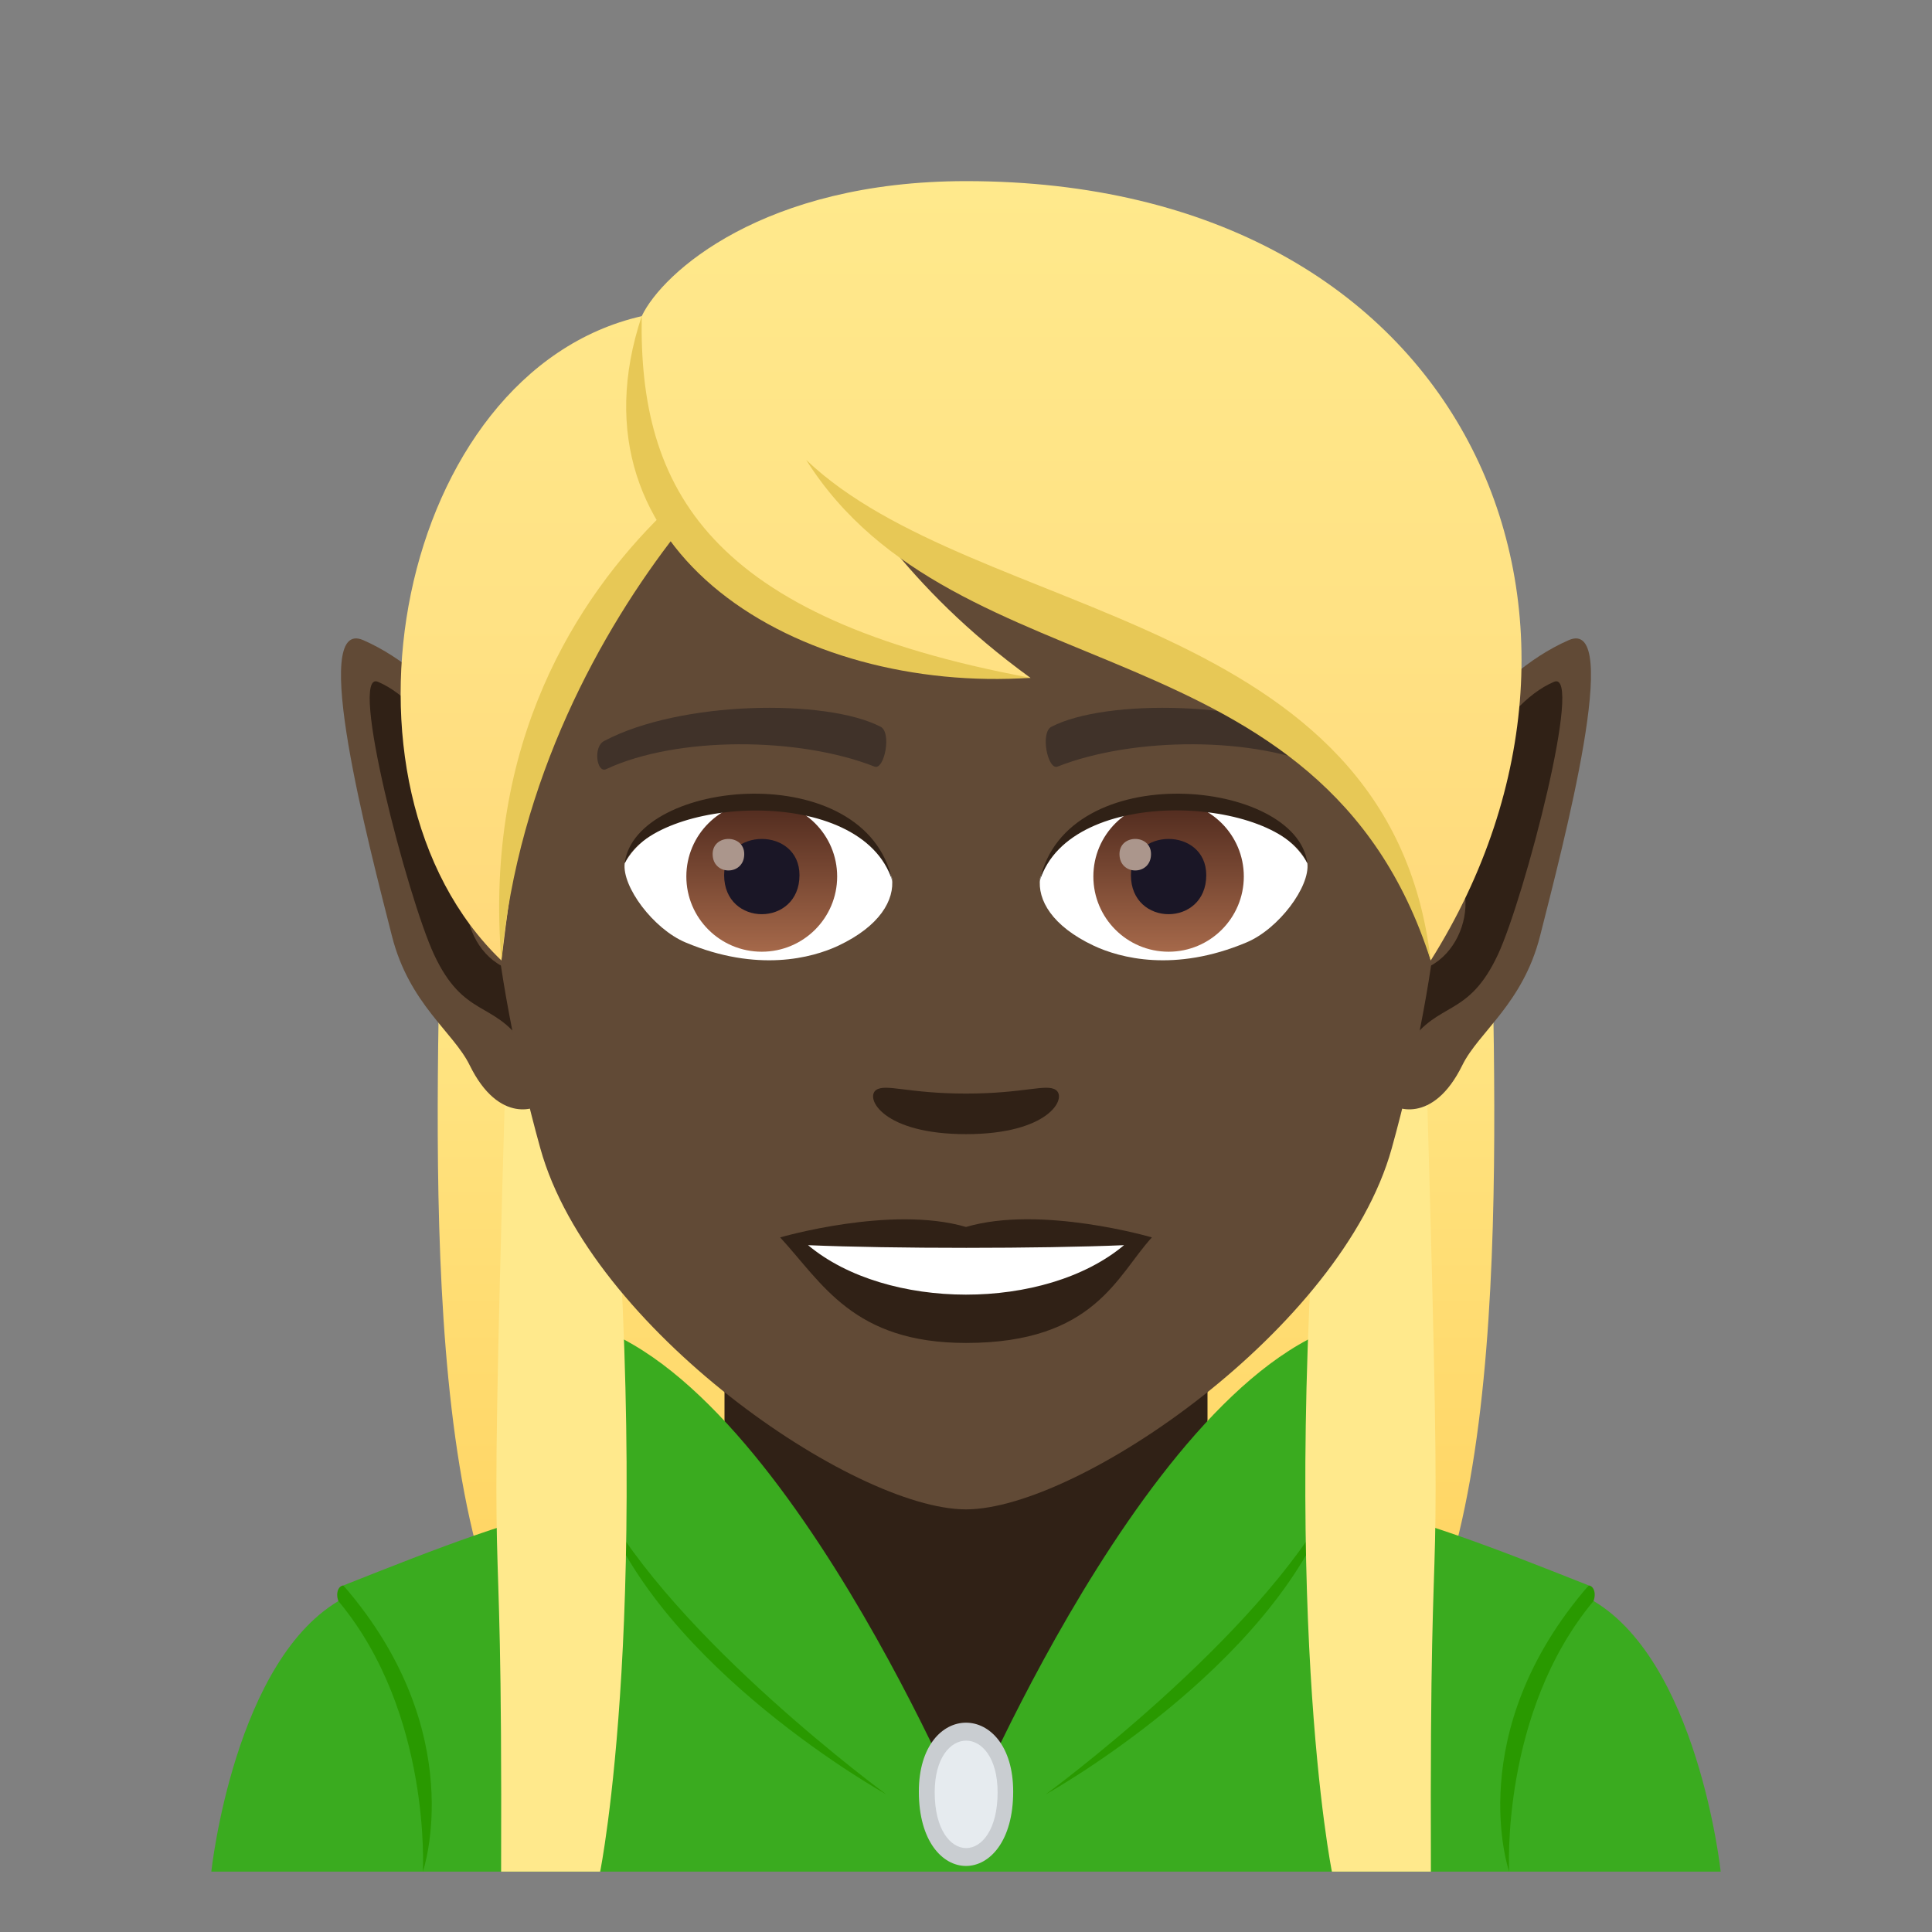 <?xml version="1.0" encoding="utf-8"?>
<!-- Generator: Adobe Illustrator 15.0.0, SVG Export Plug-In . SVG Version: 6.00 Build 0)  -->
<!DOCTYPE svg PUBLIC "-//W3C//DTD SVG 1.1//EN" "http://www.w3.org/Graphics/SVG/1.1/DTD/svg11.dtd">
<svg version="1.1" id="Layer_1" xmlns:x="http://ns.adobe.com/Extensibility/1.0/" xmlns:i="http://ns.adobe.com/AdobeIllustrator/10.0/" xmlns:graph="http://ns.adobe.com/Graphs/1.0/"
	 xmlns="http://www.w3.org/2000/svg" xmlns:xlink="http://www.w3.org/1999/xlink" xmlns:a="http://ns.adobe.com/AdobeSVGViewerExtensions/3.0/"
	 x="0px" y="0px" width="64px" height="64px" viewBox="0 0 64 64" enable-background="new 0 0 64 64" xml:space="preserve">
<rect x="0" y="0" width="64" height="64" fill="#808080" stroke="none"/>
<linearGradient id="SVGID_1_" gradientUnits="userSpaceOnUse" x1="32.001" y1="58.109" x2="32.001" y2="28.114">
	<stop  offset="0" style="stop-color:#FFD059"/>
	<stop  offset="1" style="stop-color:#FFE98C"/>
	<a:midPointStop  offset="0" style="stop-color:#FFD059"/>
	<a:midPointStop  offset="0.5" style="stop-color:#FFD059"/>
	<a:midPointStop  offset="1" style="stop-color:#FFE98C"/>
</linearGradient>
<path fill="url(#SVGID_1_)" d="M49.391,28.113H14.609c0,7.029-1.041,22.52,3.307,27.832c2.359,2.885,25.807,2.885,28.166,0
	C50.432,50.633,49.391,35.143,49.391,28.113z"/>
<rect x="24" y="42.912" fill="#302116" width="16" height="16.035"/>
<path fill="#3AAB1F" d="M52.627,52.943c-0.08-0.041-0.096-0.336,0-0.424c-3.252-1.289-5.563-2.193-8.488-2.848
	c-0.871-4.15,1.826-6.018,1.826-6.018C38.932,43.654,32,60.242,32,60.242s-6.93-16.588-13.965-16.588c0,0,2.695,1.867,1.824,6.018
	c-2.924,0.654-5.236,1.559-8.484,2.848c0.094,0.088,0.076,0.383,0,0.424C7.762,54.887,7,62,7,62h50
	C57,62,56.24,54.887,52.627,52.943z"/>
<path fill="#299900" d="M52.627,52.52c-4.23,4.873-2.635,9.48-2.635,9.48s-0.293-5.258,2.795-8.963
	C52.889,52.76,52.781,52.533,52.627,52.52z"/>
<path fill="#299900" d="M34.643,59.439c0,0,7.033-5.154,9.488-9.775C42.174,55.26,34.643,59.439,34.643,59.439z"/>
<path fill="#299900" d="M11.375,52.52c4.227,4.873,2.633,9.48,2.633,9.48s0.293-5.258-2.799-8.963
	C11.109,52.76,11.217,52.533,11.375,52.52z"/>
<path fill="#299900" d="M29.357,59.439c0,0-7.035-5.154-9.488-9.775C21.824,55.26,29.357,59.439,29.357,59.439z"/>
<path fill="#C9CDD1" d="M33.563,59.35c0,3.283-3.125,3.283-3.125,0C30.438,56.305,33.563,56.305,33.563,59.35z"/>
<path fill="#E6EBEF" d="M33.047,59.373c0,2.463-2.084,2.463-2.084,0C30.963,57.09,33.047,57.09,33.047,59.373z"/>
<path fill="#FFE98C" d="M47.262,35.867h-3.391C42.318,53.123,44.121,62,44.121,62H47.4C47.35,46.957,47.863,56.527,47.262,35.867z"
	/>
<path fill="#FFE98C" d="M20.127,35.867h-3.389C16.137,56.527,16.65,46.957,16.6,62h3.281C19.881,62,21.68,53.123,20.127,35.867z"/>
<path id="Path_1776_" fill="#614A36" d="M51.963,21.207c-5.262,2.316-8.248,12.137-6.029,15.246
	c0.225,0.313,1.535,0.814,2.508-1.168c0.539-1.098,2.004-2.033,2.574-4.277C51.783,27.977,53.777,20.406,51.963,21.207z"/>
<path id="Path_1775_" fill="#302116" d="M51.479,22.586c-1.816,0.773-3.184,3.768-3.947,5.875c1.67,0.365,1.207,3.512-0.857,3.76
	c-0.027,0.389-0.041,1.92,0.008,2.34c0.971-1.408,1.959-0.844,2.938-2.939C50.5,29.732,52.477,22.16,51.479,22.586z"/>
<path id="Path_1774_" fill="#614A36" d="M12.037,21.207c5.262,2.316,8.246,12.137,6.029,15.246
	c-0.225,0.313-1.535,0.814-2.508-1.168c-0.539-1.098-2.006-2.033-2.574-4.277C12.215,27.977,10.221,20.406,12.037,21.207z"/>
<path id="Path_1773_" fill="#302116" d="M12.521,22.586c1.814,0.773,3.182,3.768,3.945,5.875c-1.668,0.365-1.207,3.512,0.859,3.76
	c0.025,0.389,0.041,1.92-0.008,2.34c-0.971-1.408-1.959-0.844-2.938-2.939C13.5,29.732,11.523,22.16,12.521,22.586z"/>
<path fill="#614A36" d="M32,9.033c-11.029,0-16.342,8.967-15.678,20.494c0.137,2.316,0.783,5.66,1.58,8.523
	C19.557,44.004,28.283,50,32,50s12.443-5.996,14.1-11.949c0.797-2.863,1.441-6.207,1.578-8.523C48.342,18,43.031,9.033,32,9.033z"/>
<path id="Path_1772_" fill="#403229" d="M43.982,24.543c-2.521-1.334-7.35-1.4-9.146-0.471c-0.387,0.18-0.131,1.443,0.193,1.324
	c2.504-0.99,6.547-1.014,8.893,0.084C44.234,25.623,44.365,24.727,43.982,24.543z"/>
<path id="Path_1771_" fill="#403229" d="M20.02,24.543c2.521-1.334,7.346-1.4,9.146-0.471c0.383,0.18,0.131,1.443-0.193,1.324
	c-2.51-0.99-6.547-1.014-8.895,0.084C19.766,25.623,19.637,24.727,20.02,24.543z"/>
<path id="Path_1770_" fill="#302116" d="M34.977,36.107c-0.314-0.219-1.053,0.119-2.977,0.119c-1.92,0-2.66-0.338-2.977-0.119
	C28.648,36.373,29.248,37.57,32,37.57C34.754,37.57,35.355,36.373,34.977,36.107z"/>
<path id="Path_1769_" fill="#302116" d="M32,40.645c-2.48-0.729-6.156,0.346-6.156,0.346c1.4,1.521,2.426,3.496,6.156,3.496
	c4.273,0,5.002-2.242,6.158-3.496C38.158,40.99,34.48,39.912,32,40.645z"/>
<path id="Path_1768_" fill="#FFFFFF" d="M26.768,41.248c2.602,2.178,7.852,2.191,10.467,0
	C34.463,41.365,29.559,41.367,26.768,41.248z"/>
<path id="Path_1767_" fill="#FFFFFF" d="M29.547,29.084c0.094,0.73-0.402,1.594-1.773,2.242c-0.873,0.41-2.684,0.895-5.066-0.107
	c-1.066-0.449-2.107-1.85-2.014-2.623C21.984,26.166,28.338,25.811,29.547,29.084z"/>
<linearGradient id="Oval_1_" gradientUnits="userSpaceOnUse" x1="-424.582" y1="477.466" x2="-424.582" y2="478.225" gradientTransform="matrix(6.57 0 0 -6.57 2814.78 3168.528)">
	<stop  offset="0" style="stop-color:#A6694A"/>
	<stop  offset="1" style="stop-color:#4F2A1E"/>
	<a:midPointStop  offset="0" style="stop-color:#A6694A"/>
	<a:midPointStop  offset="0.5" style="stop-color:#A6694A"/>
	<a:midPointStop  offset="1" style="stop-color:#4F2A1E"/>
</linearGradient>
<ellipse id="Oval_227_" fill="url(#Oval_1_)" cx="25.234" cy="29.035" rx="2.498" ry="2.492"/>
<path id="Path_1766_" fill="#1A1626" d="M23.988,28.99c0,1.725,2.496,1.725,2.496,0C26.484,27.391,23.988,27.391,23.988,28.99z"/>
<path id="Path_1765_" fill="#AB968C" d="M23.607,28.293c0,0.723,1.047,0.723,1.047,0C24.654,27.623,23.607,27.623,23.607,28.293z"/>
<path id="Path_1764_" fill="#302116" d="M29.559,29.182c-1.014-3.252-7.924-2.773-8.865-0.586
	C21.041,25.795,28.695,25.057,29.559,29.182z"/>
<path id="Path_1763_" fill="#FFFFFF" d="M34.455,29.084c-0.096,0.73,0.4,1.594,1.773,2.242c0.871,0.41,2.684,0.895,5.064-0.107
	c1.07-0.449,2.109-1.85,2.016-2.623C42.02,26.166,35.662,25.811,34.455,29.084z"/>
<linearGradient id="Oval_2_" gradientUnits="userSpaceOnUse" x1="-425.23" y1="477.466" x2="-425.23" y2="478.225" gradientTransform="matrix(6.57 0 0 -6.57 2832.511 3168.528)">
	<stop  offset="0" style="stop-color:#A6694A"/>
	<stop  offset="1" style="stop-color:#4F2A1E"/>
	<a:midPointStop  offset="0" style="stop-color:#A6694A"/>
	<a:midPointStop  offset="0.5" style="stop-color:#A6694A"/>
	<a:midPointStop  offset="1" style="stop-color:#4F2A1E"/>
</linearGradient>
<circle id="Oval_226_" fill="url(#Oval_2_)" cx="38.711" cy="29.035" r="2.492"/>
<path id="Path_1762_" fill="#1A1626" d="M37.463,28.99c0,1.725,2.496,1.725,2.496,0C39.959,27.391,37.463,27.391,37.463,28.99z"/>
<path id="Path_1761_" fill="#AB968C" d="M37.084,28.293c0,0.723,1.045,0.723,1.045,0C38.129,27.623,37.084,27.623,37.084,28.293z"/>
<path id="Path_1760_" fill="#302116" d="M34.443,29.182c1.012-3.252,7.92-2.785,8.865-0.586
	C42.959,25.795,35.307,25.057,34.443,29.182z"/>
<linearGradient id="SVGID_2_" gradientUnits="userSpaceOnUse" x1="31.837" y1="31.816" x2="31.837" y2="6">
	<stop  offset="0" style="stop-color:#FFD97A"/>
	<stop  offset="0.441" style="stop-color:#FFE284"/>
	<stop  offset="1" style="stop-color:#FFE98C"/>
	<a:midPointStop  offset="0" style="stop-color:#FFD97A"/>
	<a:midPointStop  offset="0.388" style="stop-color:#FFD97A"/>
	<a:midPointStop  offset="1" style="stop-color:#FFE98C"/>
</linearGradient>
<path fill="url(#SVGID_2_)" d="M32.002,6c-6.711,0-10.064,3.033-10.744,4.473c-8.113,1.852-10.723,15.516-4.648,21.344
	c0.754-6.211,1.48-10.201,5.617-14.404c2.412,3.227,7.424,5.043,11.91,5.043c-2.125-1.541-3.574-3.051-4.711-4.459
	c7.494,3.434,15.885,5.631,17.969,13.82C54.604,20.357,48.615,6,32.002,6z"/>
<path fill="#E7C856" d="M21.258,10.471c-0.103,5.721,2.208,10,12.879,11.982C26.486,22.969,18.637,18.348,21.258,10.471z"/>
<path fill="#E7C856" d="M21.929,17.047c-2.786,2.746-5.913,7.504-5.32,14.77c0.554-6.006,3.313-10.949,5.812-14.152
	C22.242,17.471,22.079,17.266,21.929,17.047z"/>
<path fill="#E7C856" d="M26.705,15.234c5.595,5.342,19.345,4.994,20.688,16.582C43.806,20.545,31.647,23.074,26.705,15.234z"/>
</svg>
